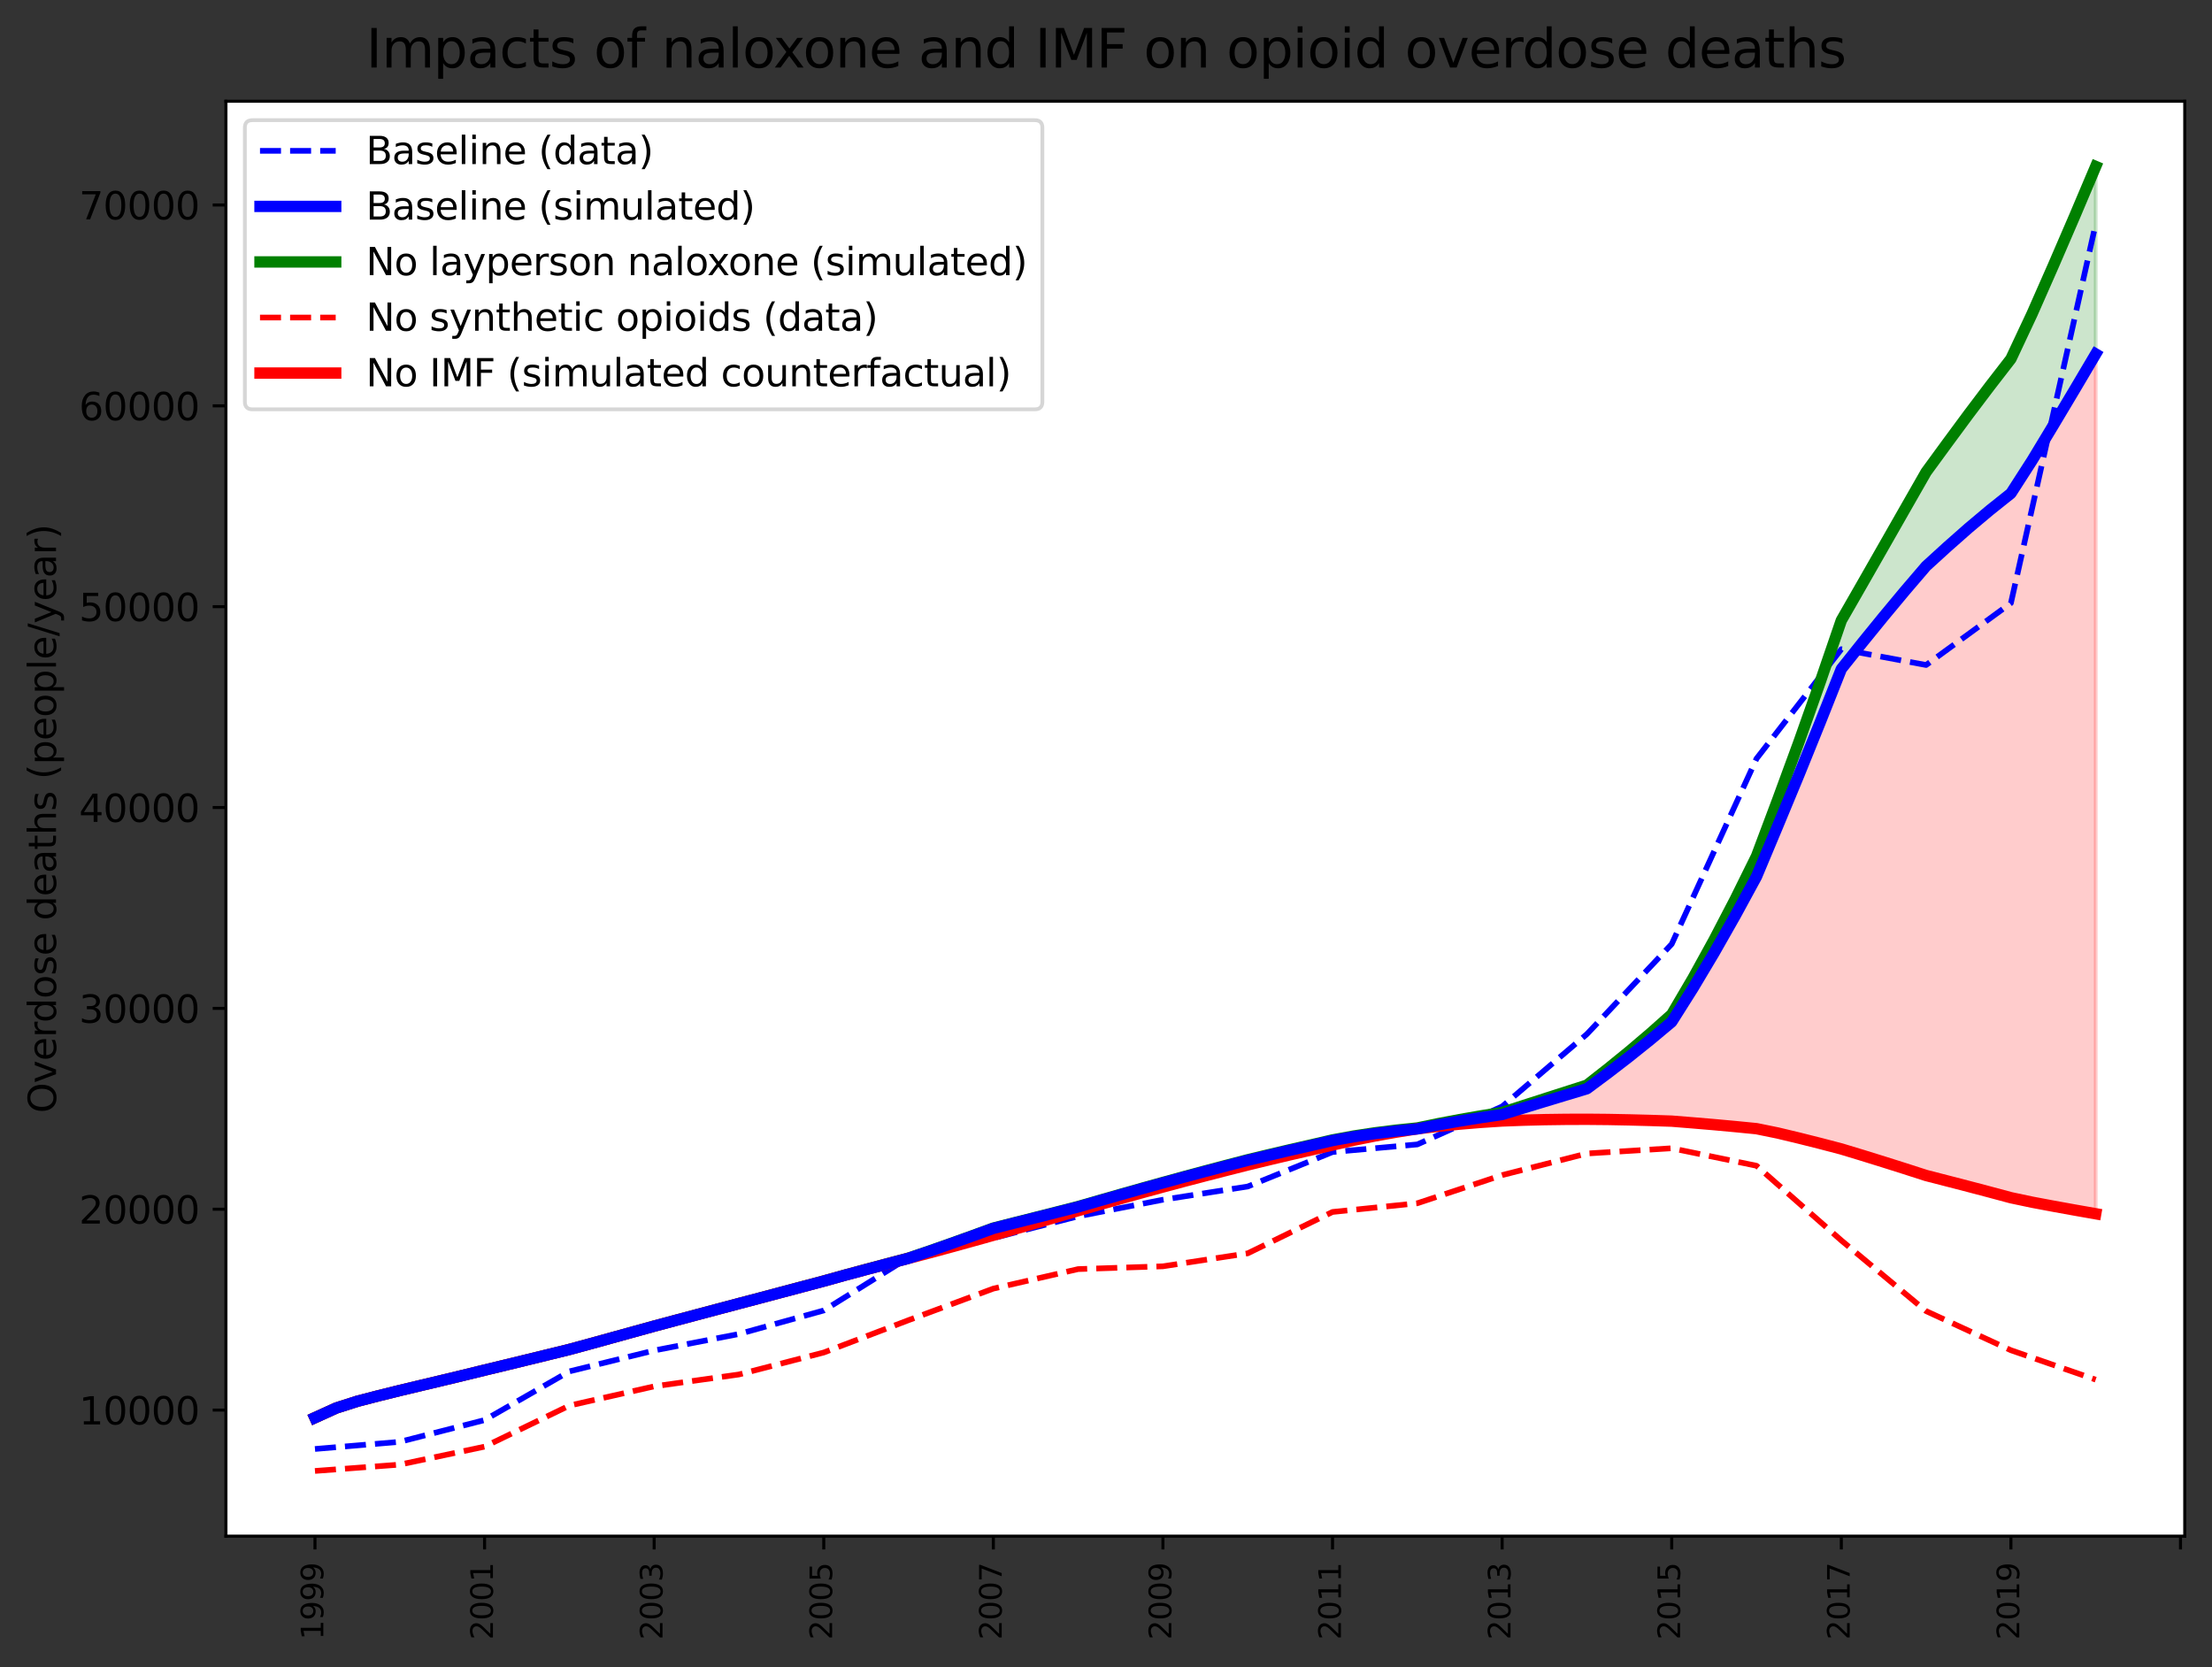 <?xml version="1.0" encoding="utf-8" standalone="no"?>
<!DOCTYPE svg PUBLIC "-//W3C//DTD SVG 1.1//EN"
  "http://www.w3.org/Graphics/SVG/1.1/DTD/svg11.dtd">
<svg height="440.4pt" version="1.1" viewBox="0 0 584.4 440.4" width="584.4pt" xmlns="http://www.w3.org/2000/svg" xmlns:xlink="http://www.w3.org/1999/xlink">
 <rect x="0" y="0" width="584.4" height="440.4" fill="#333333" stroke="none"/>
 <defs>
  <style type="text/css">*{stroke-linecap:butt;stroke-linejoin:round;}</style>
 </defs>
 <g id="figure_1">
  <g id="patch_1">
   <path d="M 0 440.4 
L 584.4 440.4 
L 584.4 0 
L 0 0 
z
" style="fill:none;"/>
  </g>
  <g id="axes_1">
   <g id="patch_2">
    <path d="M 59.691 405.84 
L 577.2 405.84 
L 577.2 26.75 
L 59.691 26.75 
z
" style="fill:#ffffff;"/>
   </g>
   <g id="PolyCollection_1">
    <defs>
     <path d="M 83.214 -65.865 
L 83.214 -65.863 
L 88.815 -68.408 
L 94.415 -70.2 
L 100.016 -71.655 
L 105.617 -73.041 
L 111.217 -74.377 
L 116.818 -75.708 
L 122.419 -77.056 
L 128.02 -78.425 
L 133.62 -79.777 
L 139.221 -81.137 
L 144.822 -82.505 
L 150.423 -83.881 
L 156.023 -85.402 
L 161.624 -86.95 
L 167.225 -88.497 
L 172.826 -90.044 
L 178.426 -91.544 
L 184.027 -93.033 
L 189.628 -94.521 
L 195.229 -96.01 
L 200.829 -97.48 
L 206.43 -98.969 
L 212.031 -100.458 
L 217.632 -101.945 
L 223.232 -103.504 
L 228.833 -105.007 
L 234.434 -106.496 
L 240.035 -107.971 
L 245.635 -109.864 
L 251.236 -111.832 
L 256.837 -113.839 
L 262.438 -115.881 
L 268.038 -117.299 
L 273.639 -118.705 
L 279.24 -120.122 
L 284.841 -121.548 
L 290.441 -123.159 
L 296.042 -124.762 
L 301.643 -126.342 
L 307.244 -127.897 
L 312.844 -129.432 
L 318.445 -130.93 
L 324.046 -132.405 
L 329.647 -133.86 
L 335.247 -135.203 
L 340.848 -136.516 
L 346.449 -137.787 
L 352.05 -139.082 
L 357.65 -140.093 
L 363.251 -140.919 
L 368.852 -141.6 
L 374.453 -142.158 
L 380.053 -143.246 
L 385.654 -144.233 
L 391.255 -145.134 
L 396.856 -145.955 
L 402.456 -147.678 
L 408.057 -149.384 
L 413.658 -151.079 
L 419.258 -152.766 
L 424.859 -156.938 
L 430.46 -161.255 
L 436.061 -165.748 
L 441.661 -170.433 
L 447.262 -179.297 
L 452.863 -188.68 
L 458.464 -198.531 
L 464.064 -208.827 
L 469.665 -222.191 
L 475.266 -235.693 
L 480.867 -249.537 
L 486.467 -263.657 
L 492.068 -270.679 
L 497.669 -277.564 
L 503.27 -284.289 
L 508.87 -290.833 
L 514.471 -295.936 
L 520.072 -300.878 
L 525.673 -305.584 
L 531.273 -310.053 
L 536.874 -318.762 
L 542.475 -328.029 
L 548.076 -337.407 
L 553.676 -346.873 
L 553.676 -396.418 
L 553.676 -396.418 
L 548.076 -383.199 
L 542.475 -370.223 
L 536.874 -357.513 
L 531.273 -345.583 
L 525.673 -338.348 
L 520.072 -330.936 
L 514.471 -323.353 
L 508.87 -315.689 
L 503.27 -305.885 
L 497.669 -296.064 
L 492.068 -286.256 
L 486.467 -276.49 
L 480.867 -260.181 
L 475.266 -244.367 
L 469.665 -229.113 
L 464.064 -214.199 
L 458.464 -202.87 
L 452.863 -192.112 
L 447.262 -181.94 
L 441.661 -172.402 
L 436.061 -167.419 
L 430.46 -162.657 
L 424.859 -158.099 
L 419.258 -153.712 
L 413.658 -151.915 
L 408.057 -150.116 
L 402.456 -148.312 
L 396.856 -146.497 
L 391.255 -145.597 
L 385.654 -144.62 
L 380.053 -143.56 
L 374.453 -142.401 
L 368.852 -141.824 
L 363.251 -141.123 
L 357.65 -140.276 
L 352.05 -139.244 
L 346.449 -137.944 
L 340.848 -136.668 
L 335.247 -135.352 
L 329.647 -134.005 
L 324.046 -132.543 
L 318.445 -131.059 
L 312.844 -129.554 
L 307.244 -128.011 
L 301.643 -126.452 
L 296.042 -124.868 
L 290.441 -123.26 
L 284.841 -121.645 
L 279.24 -120.212 
L 273.639 -118.789 
L 268.038 -117.377 
L 262.438 -115.952 
L 256.837 -113.907 
L 251.236 -111.898 
L 245.635 -109.927 
L 240.035 -108.031 
L 234.434 -106.55 
L 228.833 -105.054 
L 223.232 -103.545 
L 217.632 -101.98 
L 212.031 -100.491 
L 206.43 -99.001 
L 200.829 -97.511 
L 195.229 -96.039 
L 189.628 -94.548 
L 184.027 -93.057 
L 178.426 -91.566 
L 172.826 -90.064 
L 167.225 -88.515 
L 161.624 -86.965 
L 156.023 -85.416 
L 150.423 -83.892 
L 144.822 -82.516 
L 139.221 -81.147 
L 133.62 -79.787 
L 128.02 -78.434 
L 122.419 -77.065 
L 116.818 -75.716 
L 111.217 -74.384 
L 105.617 -73.048 
L 100.016 -71.66 
L 94.415 -70.204 
L 88.815 -68.411 
L 83.214 -65.865 
z
" id="mb1ade403e4" style="stroke:#008000;stroke-opacity:0.2;"/>
    </defs>
    <g clip-path="url(#pc3c37aafe7)">
     <use style="fill:#008000;fill-opacity:0.2;stroke:#008000;stroke-opacity:0.2;" x="0" xlink:href="#mb1ade403e4" y="440.4"/>
    </g>
   </g>
   <g id="PolyCollection_2">
    <defs>
     <path d="M 83.214 -65.863 
L 83.214 -65.863 
L 88.815 -68.408 
L 94.415 -70.2 
L 100.016 -71.655 
L 105.617 -73.041 
L 111.217 -74.377 
L 116.818 -75.708 
L 122.419 -77.056 
L 128.02 -78.425 
L 133.62 -79.777 
L 139.221 -81.137 
L 144.822 -82.505 
L 150.423 -83.881 
L 156.023 -85.402 
L 161.624 -86.95 
L 167.225 -88.497 
L 172.826 -90.044 
L 178.426 -91.544 
L 184.027 -93.033 
L 189.628 -94.521 
L 195.229 -96.01 
L 200.829 -97.48 
L 206.43 -98.969 
L 212.031 -100.458 
L 217.632 -101.945 
L 223.232 -103.504 
L 228.833 -105.007 
L 234.434 -106.496 
L 240.035 -107.971 
L 245.635 -109.864 
L 251.236 -111.832 
L 256.837 -113.839 
L 262.438 -115.881 
L 268.038 -117.299 
L 273.639 -118.705 
L 279.24 -120.122 
L 284.841 -121.548 
L 290.441 -123.159 
L 296.042 -124.762 
L 301.643 -126.342 
L 307.244 -127.897 
L 312.844 -129.432 
L 318.445 -130.93 
L 324.046 -132.405 
L 329.647 -133.86 
L 335.247 -135.203 
L 340.848 -136.516 
L 346.449 -137.787 
L 352.05 -139.082 
L 357.65 -140.093 
L 363.251 -140.919 
L 368.852 -141.6 
L 374.453 -142.158 
L 380.053 -143.246 
L 385.654 -144.233 
L 391.255 -145.134 
L 396.856 -145.955 
L 402.456 -147.678 
L 408.057 -149.384 
L 413.658 -151.079 
L 419.258 -152.766 
L 424.859 -156.938 
L 430.46 -161.255 
L 436.061 -165.748 
L 441.661 -170.433 
L 447.262 -179.297 
L 452.863 -188.68 
L 458.464 -198.531 
L 464.064 -208.827 
L 469.665 -222.191 
L 475.266 -235.693 
L 480.867 -249.537 
L 486.467 -263.657 
L 492.068 -270.679 
L 497.669 -277.564 
L 503.27 -284.289 
L 508.87 -290.833 
L 514.471 -295.936 
L 520.072 -300.878 
L 525.673 -305.584 
L 531.273 -310.053 
L 536.874 -318.762 
L 542.475 -328.029 
L 548.076 -337.407 
L 553.676 -346.873 
L 553.676 -119.738 
L 553.676 -119.738 
L 548.076 -120.724 
L 542.475 -121.738 
L 536.874 -122.791 
L 531.273 -123.975 
L 525.673 -125.478 
L 520.072 -126.955 
L 514.471 -128.403 
L 508.87 -129.846 
L 503.27 -131.649 
L 497.669 -133.42 
L 492.068 -135.159 
L 486.467 -136.858 
L 480.867 -138.323 
L 475.266 -139.731 
L 469.665 -141.071 
L 464.064 -142.214 
L 458.464 -142.766 
L 452.863 -143.28 
L 447.262 -143.752 
L 441.661 -144.204 
L 436.061 -144.388 
L 430.46 -144.535 
L 424.859 -144.644 
L 419.258 -144.697 
L 413.658 -144.678 
L 408.057 -144.6 
L 402.456 -144.46 
L 396.856 -144.25 
L 391.255 -143.882 
L 385.654 -143.42 
L 380.053 -142.859 
L 374.453 -142.182 
L 368.852 -141.291 
L 363.251 -140.291 
L 357.65 -139.169 
L 352.05 -137.896 
L 346.449 -136.602 
L 340.848 -135.318 
L 335.247 -133.991 
L 329.647 -132.631 
L 324.046 -131.212 
L 318.445 -129.771 
L 312.844 -128.307 
L 307.244 -126.807 
L 301.643 -125.278 
L 296.042 -123.723 
L 290.441 -122.143 
L 284.841 -120.555 
L 279.24 -118.914 
L 273.639 -117.289 
L 268.038 -115.677 
L 262.438 -114.055 
L 256.837 -112.488 
L 251.236 -110.944 
L 245.635 -109.426 
L 240.035 -107.971 
L 234.434 -106.496 
L 228.833 -105.007 
L 223.232 -103.504 
L 217.632 -101.945 
L 212.031 -100.458 
L 206.43 -98.969 
L 200.829 -97.48 
L 195.229 -96.01 
L 189.628 -94.521 
L 184.027 -93.033 
L 178.426 -91.544 
L 172.826 -90.044 
L 167.225 -88.497 
L 161.624 -86.95 
L 156.023 -85.402 
L 150.423 -83.881 
L 144.822 -82.505 
L 139.221 -81.137 
L 133.62 -79.777 
L 128.02 -78.425 
L 122.419 -77.056 
L 116.818 -75.708 
L 111.217 -74.377 
L 105.617 -73.041 
L 100.016 -71.655 
L 94.415 -70.2 
L 88.815 -68.408 
L 83.214 -65.863 
z
" id="mb452c91fc8" style="stroke:#ff0000;stroke-opacity:0.2;"/>
    </defs>
    <g clip-path="url(#pc3c37aafe7)">
     <use style="fill:#ff0000;fill-opacity:0.2;stroke:#ff0000;stroke-opacity:0.2;" x="0" xlink:href="#mb452c91fc8" y="440.4"/>
    </g>
   </g>
   <g id="matplotlib.axis_1">
    <g id="xtick_1">
     <g id="line2d_1">
      <defs>
       <path d="M 0 0 
L 0 3.5 
" id="m02d9e0fda9" style="stroke:#000000;stroke-width:0.8;"/>
      </defs>
      <g>
       <use style="stroke:#000000;stroke-width:0.8;" x="83.214" xlink:href="#m02d9e0fda9" y="405.84"/>
      </g>
     </g>
     <g id="text_1">
      <!-- 1999 -->
      <g transform="translate(85.421 433.2)rotate(-90)scale(0.08 -0.08)">
       <defs>
        <path d="M 794 531 
L 1825 531 
L 1825 4091 
L 703 3866 
L 703 4441 
L 1819 4666 
L 2450 4666 
L 2450 531 
L 3481 531 
L 3481 0 
L 794 0 
L 794 531 
z
" id="DejaVuSans-31" transform="scale(0.016)"/>
        <path d="M 703 97 
L 703 672 
Q 941 559 1184 500 
Q 1428 441 1663 441 
Q 2288 441 2617 861 
Q 2947 1281 2994 2138 
Q 2813 1869 2534 1725 
Q 2256 1581 1919 1581 
Q 1219 1581 811 2004 
Q 403 2428 403 3163 
Q 403 3881 828 4315 
Q 1253 4750 1959 4750 
Q 2769 4750 3195 4129 
Q 3622 3509 3622 2328 
Q 3622 1225 3098 567 
Q 2575 -91 1691 -91 
Q 1453 -91 1209 -44 
Q 966 3 703 97 
z
M 1959 2075 
Q 2384 2075 2632 2365 
Q 2881 2656 2881 3163 
Q 2881 3666 2632 3958 
Q 2384 4250 1959 4250 
Q 1534 4250 1286 3958 
Q 1038 3666 1038 3163 
Q 1038 2656 1286 2365 
Q 1534 2075 1959 2075 
z
" id="DejaVuSans-39" transform="scale(0.016)"/>
       </defs>
       <use xlink:href="#DejaVuSans-31"/>
       <use x="63.623" xlink:href="#DejaVuSans-39"/>
       <use x="127.246" xlink:href="#DejaVuSans-39"/>
       <use x="190.869" xlink:href="#DejaVuSans-39"/>
      </g>
     </g>
    </g>
    <g id="xtick_2">
     <g id="line2d_2">
      <g>
       <use style="stroke:#000000;stroke-width:0.8;" x="128.02" xlink:href="#m02d9e0fda9" y="405.84"/>
      </g>
     </g>
     <g id="text_2">
      <!-- 2001 -->
      <g transform="translate(130.227 433.2)rotate(-90)scale(0.08 -0.08)">
       <defs>
        <path d="M 1228 531 
L 3431 531 
L 3431 0 
L 469 0 
L 469 531 
Q 828 903 1448 1529 
Q 2069 2156 2228 2338 
Q 2531 2678 2651 2914 
Q 2772 3150 2772 3378 
Q 2772 3750 2511 3984 
Q 2250 4219 1831 4219 
Q 1534 4219 1204 4116 
Q 875 4013 500 3803 
L 500 4441 
Q 881 4594 1212 4672 
Q 1544 4750 1819 4750 
Q 2544 4750 2975 4387 
Q 3406 4025 3406 3419 
Q 3406 3131 3298 2873 
Q 3191 2616 2906 2266 
Q 2828 2175 2409 1742 
Q 1991 1309 1228 531 
z
" id="DejaVuSans-32" transform="scale(0.016)"/>
        <path d="M 2034 4250 
Q 1547 4250 1301 3770 
Q 1056 3291 1056 2328 
Q 1056 1369 1301 889 
Q 1547 409 2034 409 
Q 2525 409 2770 889 
Q 3016 1369 3016 2328 
Q 3016 3291 2770 3770 
Q 2525 4250 2034 4250 
z
M 2034 4750 
Q 2819 4750 3233 4129 
Q 3647 3509 3647 2328 
Q 3647 1150 3233 529 
Q 2819 -91 2034 -91 
Q 1250 -91 836 529 
Q 422 1150 422 2328 
Q 422 3509 836 4129 
Q 1250 4750 2034 4750 
z
" id="DejaVuSans-30" transform="scale(0.016)"/>
       </defs>
       <use xlink:href="#DejaVuSans-32"/>
       <use x="63.623" xlink:href="#DejaVuSans-30"/>
       <use x="127.246" xlink:href="#DejaVuSans-30"/>
       <use x="190.869" xlink:href="#DejaVuSans-31"/>
      </g>
     </g>
    </g>
    <g id="xtick_3">
     <g id="line2d_3">
      <g>
       <use style="stroke:#000000;stroke-width:0.8;" x="172.826" xlink:href="#m02d9e0fda9" y="405.84"/>
      </g>
     </g>
     <g id="text_3">
      <!-- 2003 -->
      <g transform="translate(175.033 433.2)rotate(-90)scale(0.08 -0.08)">
       <defs>
        <path d="M 2597 2516 
Q 3050 2419 3304 2112 
Q 3559 1806 3559 1356 
Q 3559 666 3084 287 
Q 2609 -91 1734 -91 
Q 1441 -91 1130 -33 
Q 819 25 488 141 
L 488 750 
Q 750 597 1062 519 
Q 1375 441 1716 441 
Q 2309 441 2620 675 
Q 2931 909 2931 1356 
Q 2931 1769 2642 2001 
Q 2353 2234 1838 2234 
L 1294 2234 
L 1294 2753 
L 1863 2753 
Q 2328 2753 2575 2939 
Q 2822 3125 2822 3475 
Q 2822 3834 2567 4026 
Q 2313 4219 1838 4219 
Q 1578 4219 1281 4162 
Q 984 4106 628 3988 
L 628 4550 
Q 988 4650 1302 4700 
Q 1616 4750 1894 4750 
Q 2613 4750 3031 4423 
Q 3450 4097 3450 3541 
Q 3450 3153 3228 2886 
Q 3006 2619 2597 2516 
z
" id="DejaVuSans-33" transform="scale(0.016)"/>
       </defs>
       <use xlink:href="#DejaVuSans-32"/>
       <use x="63.623" xlink:href="#DejaVuSans-30"/>
       <use x="127.246" xlink:href="#DejaVuSans-30"/>
       <use x="190.869" xlink:href="#DejaVuSans-33"/>
      </g>
     </g>
    </g>
    <g id="xtick_4">
     <g id="line2d_4">
      <g>
       <use style="stroke:#000000;stroke-width:0.8;" x="217.632" xlink:href="#m02d9e0fda9" y="405.84"/>
      </g>
     </g>
     <g id="text_4">
      <!-- 2005 -->
      <g transform="translate(219.839 433.2)rotate(-90)scale(0.08 -0.08)">
       <defs>
        <path d="M 691 4666 
L 3169 4666 
L 3169 4134 
L 1269 4134 
L 1269 2991 
Q 1406 3038 1543 3061 
Q 1681 3084 1819 3084 
Q 2600 3084 3056 2656 
Q 3513 2228 3513 1497 
Q 3513 744 3044 326 
Q 2575 -91 1722 -91 
Q 1428 -91 1123 -41 
Q 819 9 494 109 
L 494 744 
Q 775 591 1075 516 
Q 1375 441 1709 441 
Q 2250 441 2565 725 
Q 2881 1009 2881 1497 
Q 2881 1984 2565 2268 
Q 2250 2553 1709 2553 
Q 1456 2553 1204 2497 
Q 953 2441 691 2322 
L 691 4666 
z
" id="DejaVuSans-35" transform="scale(0.016)"/>
       </defs>
       <use xlink:href="#DejaVuSans-32"/>
       <use x="63.623" xlink:href="#DejaVuSans-30"/>
       <use x="127.246" xlink:href="#DejaVuSans-30"/>
       <use x="190.869" xlink:href="#DejaVuSans-35"/>
      </g>
     </g>
    </g>
    <g id="xtick_5">
     <g id="line2d_5">
      <g>
       <use style="stroke:#000000;stroke-width:0.8;" x="262.438" xlink:href="#m02d9e0fda9" y="405.84"/>
      </g>
     </g>
     <g id="text_5">
      <!-- 2007 -->
      <g transform="translate(264.645 433.2)rotate(-90)scale(0.08 -0.08)">
       <defs>
        <path d="M 525 4666 
L 3525 4666 
L 3525 4397 
L 1831 0 
L 1172 0 
L 2766 4134 
L 525 4134 
L 525 4666 
z
" id="DejaVuSans-37" transform="scale(0.016)"/>
       </defs>
       <use xlink:href="#DejaVuSans-32"/>
       <use x="63.623" xlink:href="#DejaVuSans-30"/>
       <use x="127.246" xlink:href="#DejaVuSans-30"/>
       <use x="190.869" xlink:href="#DejaVuSans-37"/>
      </g>
     </g>
    </g>
    <g id="xtick_6">
     <g id="line2d_6">
      <g>
       <use style="stroke:#000000;stroke-width:0.8;" x="307.244" xlink:href="#m02d9e0fda9" y="405.84"/>
      </g>
     </g>
     <g id="text_6">
      <!-- 2009 -->
      <g transform="translate(309.451 433.2)rotate(-90)scale(0.08 -0.08)">
       <use xlink:href="#DejaVuSans-32"/>
       <use x="63.623" xlink:href="#DejaVuSans-30"/>
       <use x="127.246" xlink:href="#DejaVuSans-30"/>
       <use x="190.869" xlink:href="#DejaVuSans-39"/>
      </g>
     </g>
    </g>
    <g id="xtick_7">
     <g id="line2d_7">
      <g>
       <use style="stroke:#000000;stroke-width:0.8;" x="352.05" xlink:href="#m02d9e0fda9" y="405.84"/>
      </g>
     </g>
     <g id="text_7">
      <!-- 2011 -->
      <g transform="translate(354.257 433.2)rotate(-90)scale(0.08 -0.08)">
       <use xlink:href="#DejaVuSans-32"/>
       <use x="63.623" xlink:href="#DejaVuSans-30"/>
       <use x="127.246" xlink:href="#DejaVuSans-31"/>
       <use x="190.869" xlink:href="#DejaVuSans-31"/>
      </g>
     </g>
    </g>
    <g id="xtick_8">
     <g id="line2d_8">
      <g>
       <use style="stroke:#000000;stroke-width:0.8;" x="396.856" xlink:href="#m02d9e0fda9" y="405.84"/>
      </g>
     </g>
     <g id="text_8">
      <!-- 2013 -->
      <g transform="translate(399.063 433.2)rotate(-90)scale(0.08 -0.08)">
       <use xlink:href="#DejaVuSans-32"/>
       <use x="63.623" xlink:href="#DejaVuSans-30"/>
       <use x="127.246" xlink:href="#DejaVuSans-31"/>
       <use x="190.869" xlink:href="#DejaVuSans-33"/>
      </g>
     </g>
    </g>
    <g id="xtick_9">
     <g id="line2d_9">
      <g>
       <use style="stroke:#000000;stroke-width:0.8;" x="441.661" xlink:href="#m02d9e0fda9" y="405.84"/>
      </g>
     </g>
     <g id="text_9">
      <!-- 2015 -->
      <g transform="translate(443.869 433.2)rotate(-90)scale(0.08 -0.08)">
       <use xlink:href="#DejaVuSans-32"/>
       <use x="63.623" xlink:href="#DejaVuSans-30"/>
       <use x="127.246" xlink:href="#DejaVuSans-31"/>
       <use x="190.869" xlink:href="#DejaVuSans-35"/>
      </g>
     </g>
    </g>
    <g id="xtick_10">
     <g id="line2d_10">
      <g>
       <use style="stroke:#000000;stroke-width:0.8;" x="486.467" xlink:href="#m02d9e0fda9" y="405.84"/>
      </g>
     </g>
     <g id="text_10">
      <!-- 2017 -->
      <g transform="translate(488.675 433.2)rotate(-90)scale(0.08 -0.08)">
       <use xlink:href="#DejaVuSans-32"/>
       <use x="63.623" xlink:href="#DejaVuSans-30"/>
       <use x="127.246" xlink:href="#DejaVuSans-31"/>
       <use x="190.869" xlink:href="#DejaVuSans-37"/>
      </g>
     </g>
    </g>
    <g id="xtick_11">
     <g id="line2d_11">
      <g>
       <use style="stroke:#000000;stroke-width:0.8;" x="531.273" xlink:href="#m02d9e0fda9" y="405.84"/>
      </g>
     </g>
     <g id="text_11">
      <!-- 2019 -->
      <g transform="translate(533.481 433.2)rotate(-90)scale(0.08 -0.08)">
       <use xlink:href="#DejaVuSans-32"/>
       <use x="63.623" xlink:href="#DejaVuSans-30"/>
       <use x="127.246" xlink:href="#DejaVuSans-31"/>
       <use x="190.869" xlink:href="#DejaVuSans-39"/>
      </g>
     </g>
    </g>
    <g id="xtick_12">
     <g id="line2d_12">
      <g>
       <use style="stroke:#000000;stroke-width:0.8;" x="576.079" xlink:href="#m02d9e0fda9" y="405.84"/>
      </g>
     </g>
    </g>
   </g>
   <g id="matplotlib.axis_2">
    <g id="ytick_1">
     <g id="line2d_13">
      <defs>
       <path d="M 0 0 
L -3.5 0 
" id="m944bb41152" style="stroke:#000000;stroke-width:0.8;"/>
      </defs>
      <g>
       <use style="stroke:#000000;stroke-width:0.8;" x="59.691" xlink:href="#m944bb41152" y="372.525"/>
      </g>
     </g>
     <g id="text_12">
      <!-- 10000 -->
      <g transform="translate(20.878 376.324)scale(0.1 -0.1)">
       <use xlink:href="#DejaVuSans-31"/>
       <use x="63.623" xlink:href="#DejaVuSans-30"/>
       <use x="127.246" xlink:href="#DejaVuSans-30"/>
       <use x="190.869" xlink:href="#DejaVuSans-30"/>
       <use x="254.492" xlink:href="#DejaVuSans-30"/>
      </g>
     </g>
    </g>
    <g id="ytick_2">
     <g id="line2d_14">
      <g>
       <use style="stroke:#000000;stroke-width:0.8;" x="59.691" xlink:href="#m944bb41152" y="319.463"/>
      </g>
     </g>
     <g id="text_13">
      <!-- 20000 -->
      <g transform="translate(20.878 323.262)scale(0.1 -0.1)">
       <use xlink:href="#DejaVuSans-32"/>
       <use x="63.623" xlink:href="#DejaVuSans-30"/>
       <use x="127.246" xlink:href="#DejaVuSans-30"/>
       <use x="190.869" xlink:href="#DejaVuSans-30"/>
       <use x="254.492" xlink:href="#DejaVuSans-30"/>
      </g>
     </g>
    </g>
    <g id="ytick_3">
     <g id="line2d_15">
      <g>
       <use style="stroke:#000000;stroke-width:0.8;" x="59.691" xlink:href="#m944bb41152" y="266.401"/>
      </g>
     </g>
     <g id="text_14">
      <!-- 30000 -->
      <g transform="translate(20.878 270.2)scale(0.1 -0.1)">
       <use xlink:href="#DejaVuSans-33"/>
       <use x="63.623" xlink:href="#DejaVuSans-30"/>
       <use x="127.246" xlink:href="#DejaVuSans-30"/>
       <use x="190.869" xlink:href="#DejaVuSans-30"/>
       <use x="254.492" xlink:href="#DejaVuSans-30"/>
      </g>
     </g>
    </g>
    <g id="ytick_4">
     <g id="line2d_16">
      <g>
       <use style="stroke:#000000;stroke-width:0.8;" x="59.691" xlink:href="#m944bb41152" y="213.34"/>
      </g>
     </g>
     <g id="text_15">
      <!-- 40000 -->
      <g transform="translate(20.878 217.139)scale(0.1 -0.1)">
       <defs>
        <path d="M 2419 4116 
L 825 1625 
L 2419 1625 
L 2419 4116 
z
M 2253 4666 
L 3047 4666 
L 3047 1625 
L 3713 1625 
L 3713 1100 
L 3047 1100 
L 3047 0 
L 2419 0 
L 2419 1100 
L 313 1100 
L 313 1709 
L 2253 4666 
z
" id="DejaVuSans-34" transform="scale(0.016)"/>
       </defs>
       <use xlink:href="#DejaVuSans-34"/>
       <use x="63.623" xlink:href="#DejaVuSans-30"/>
       <use x="127.246" xlink:href="#DejaVuSans-30"/>
       <use x="190.869" xlink:href="#DejaVuSans-30"/>
       <use x="254.492" xlink:href="#DejaVuSans-30"/>
      </g>
     </g>
    </g>
    <g id="ytick_5">
     <g id="line2d_17">
      <g>
       <use style="stroke:#000000;stroke-width:0.8;" x="59.691" xlink:href="#m944bb41152" y="160.278"/>
      </g>
     </g>
     <g id="text_16">
      <!-- 50000 -->
      <g transform="translate(20.878 164.077)scale(0.1 -0.1)">
       <use xlink:href="#DejaVuSans-35"/>
       <use x="63.623" xlink:href="#DejaVuSans-30"/>
       <use x="127.246" xlink:href="#DejaVuSans-30"/>
       <use x="190.869" xlink:href="#DejaVuSans-30"/>
       <use x="254.492" xlink:href="#DejaVuSans-30"/>
      </g>
     </g>
    </g>
    <g id="ytick_6">
     <g id="line2d_18">
      <g>
       <use style="stroke:#000000;stroke-width:0.8;" x="59.691" xlink:href="#m944bb41152" y="107.216"/>
      </g>
     </g>
     <g id="text_17">
      <!-- 60000 -->
      <g transform="translate(20.878 111.015)scale(0.1 -0.1)">
       <defs>
        <path d="M 2113 2584 
Q 1688 2584 1439 2293 
Q 1191 2003 1191 1497 
Q 1191 994 1439 701 
Q 1688 409 2113 409 
Q 2538 409 2786 701 
Q 3034 994 3034 1497 
Q 3034 2003 2786 2293 
Q 2538 2584 2113 2584 
z
M 3366 4563 
L 3366 3988 
Q 3128 4100 2886 4159 
Q 2644 4219 2406 4219 
Q 1781 4219 1451 3797 
Q 1122 3375 1075 2522 
Q 1259 2794 1537 2939 
Q 1816 3084 2150 3084 
Q 2853 3084 3261 2657 
Q 3669 2231 3669 1497 
Q 3669 778 3244 343 
Q 2819 -91 2113 -91 
Q 1303 -91 875 529 
Q 447 1150 447 2328 
Q 447 3434 972 4092 
Q 1497 4750 2381 4750 
Q 2619 4750 2861 4703 
Q 3103 4656 3366 4563 
z
" id="DejaVuSans-36" transform="scale(0.016)"/>
       </defs>
       <use xlink:href="#DejaVuSans-36"/>
       <use x="63.623" xlink:href="#DejaVuSans-30"/>
       <use x="127.246" xlink:href="#DejaVuSans-30"/>
       <use x="190.869" xlink:href="#DejaVuSans-30"/>
       <use x="254.492" xlink:href="#DejaVuSans-30"/>
      </g>
     </g>
    </g>
    <g id="ytick_7">
     <g id="line2d_19">
      <g>
       <use style="stroke:#000000;stroke-width:0.8;" x="59.691" xlink:href="#m944bb41152" y="54.154"/>
      </g>
     </g>
     <g id="text_18">
      <!-- 70000 -->
      <g transform="translate(20.878 57.954)scale(0.1 -0.1)">
       <use xlink:href="#DejaVuSans-37"/>
       <use x="63.623" xlink:href="#DejaVuSans-30"/>
       <use x="127.246" xlink:href="#DejaVuSans-30"/>
       <use x="190.869" xlink:href="#DejaVuSans-30"/>
       <use x="254.492" xlink:href="#DejaVuSans-30"/>
      </g>
     </g>
    </g>
    <g id="text_19">
     <!-- Overdose deaths (people/year) -->
     <g transform="translate(14.798 294.067)rotate(-90)scale(0.1 -0.1)">
      <defs>
       <path d="M 2522 4238 
Q 1834 4238 1429 3725 
Q 1025 3213 1025 2328 
Q 1025 1447 1429 934 
Q 1834 422 2522 422 
Q 3209 422 3611 934 
Q 4013 1447 4013 2328 
Q 4013 3213 3611 3725 
Q 3209 4238 2522 4238 
z
M 2522 4750 
Q 3503 4750 4090 4092 
Q 4678 3434 4678 2328 
Q 4678 1225 4090 567 
Q 3503 -91 2522 -91 
Q 1538 -91 948 565 
Q 359 1222 359 2328 
Q 359 3434 948 4092 
Q 1538 4750 2522 4750 
z
" id="DejaVuSans-4f" transform="scale(0.016)"/>
       <path d="M 191 3500 
L 800 3500 
L 1894 563 
L 2988 3500 
L 3597 3500 
L 2284 0 
L 1503 0 
L 191 3500 
z
" id="DejaVuSans-76" transform="scale(0.016)"/>
       <path d="M 3597 1894 
L 3597 1613 
L 953 1613 
Q 991 1019 1311 708 
Q 1631 397 2203 397 
Q 2534 397 2845 478 
Q 3156 559 3463 722 
L 3463 178 
Q 3153 47 2828 -22 
Q 2503 -91 2169 -91 
Q 1331 -91 842 396 
Q 353 884 353 1716 
Q 353 2575 817 3079 
Q 1281 3584 2069 3584 
Q 2775 3584 3186 3129 
Q 3597 2675 3597 1894 
z
M 3022 2063 
Q 3016 2534 2758 2815 
Q 2500 3097 2075 3097 
Q 1594 3097 1305 2825 
Q 1016 2553 972 2059 
L 3022 2063 
z
" id="DejaVuSans-65" transform="scale(0.016)"/>
       <path d="M 2631 2963 
Q 2534 3019 2420 3045 
Q 2306 3072 2169 3072 
Q 1681 3072 1420 2755 
Q 1159 2438 1159 1844 
L 1159 0 
L 581 0 
L 581 3500 
L 1159 3500 
L 1159 2956 
Q 1341 3275 1631 3429 
Q 1922 3584 2338 3584 
Q 2397 3584 2469 3576 
Q 2541 3569 2628 3553 
L 2631 2963 
z
" id="DejaVuSans-72" transform="scale(0.016)"/>
       <path d="M 2906 2969 
L 2906 4863 
L 3481 4863 
L 3481 0 
L 2906 0 
L 2906 525 
Q 2725 213 2448 61 
Q 2172 -91 1784 -91 
Q 1150 -91 751 415 
Q 353 922 353 1747 
Q 353 2572 751 3078 
Q 1150 3584 1784 3584 
Q 2172 3584 2448 3432 
Q 2725 3281 2906 2969 
z
M 947 1747 
Q 947 1113 1208 752 
Q 1469 391 1925 391 
Q 2381 391 2643 752 
Q 2906 1113 2906 1747 
Q 2906 2381 2643 2742 
Q 2381 3103 1925 3103 
Q 1469 3103 1208 2742 
Q 947 2381 947 1747 
z
" id="DejaVuSans-64" transform="scale(0.016)"/>
       <path d="M 1959 3097 
Q 1497 3097 1228 2736 
Q 959 2375 959 1747 
Q 959 1119 1226 758 
Q 1494 397 1959 397 
Q 2419 397 2687 759 
Q 2956 1122 2956 1747 
Q 2956 2369 2687 2733 
Q 2419 3097 1959 3097 
z
M 1959 3584 
Q 2709 3584 3137 3096 
Q 3566 2609 3566 1747 
Q 3566 888 3137 398 
Q 2709 -91 1959 -91 
Q 1206 -91 779 398 
Q 353 888 353 1747 
Q 353 2609 779 3096 
Q 1206 3584 1959 3584 
z
" id="DejaVuSans-6f" transform="scale(0.016)"/>
       <path d="M 2834 3397 
L 2834 2853 
Q 2591 2978 2328 3040 
Q 2066 3103 1784 3103 
Q 1356 3103 1142 2972 
Q 928 2841 928 2578 
Q 928 2378 1081 2264 
Q 1234 2150 1697 2047 
L 1894 2003 
Q 2506 1872 2764 1633 
Q 3022 1394 3022 966 
Q 3022 478 2636 193 
Q 2250 -91 1575 -91 
Q 1294 -91 989 -36 
Q 684 19 347 128 
L 347 722 
Q 666 556 975 473 
Q 1284 391 1588 391 
Q 1994 391 2212 530 
Q 2431 669 2431 922 
Q 2431 1156 2273 1281 
Q 2116 1406 1581 1522 
L 1381 1569 
Q 847 1681 609 1914 
Q 372 2147 372 2553 
Q 372 3047 722 3315 
Q 1072 3584 1716 3584 
Q 2034 3584 2315 3537 
Q 2597 3491 2834 3397 
z
" id="DejaVuSans-73" transform="scale(0.016)"/>
       <path id="DejaVuSans-20" transform="scale(0.016)"/>
       <path d="M 2194 1759 
Q 1497 1759 1228 1600 
Q 959 1441 959 1056 
Q 959 750 1161 570 
Q 1363 391 1709 391 
Q 2188 391 2477 730 
Q 2766 1069 2766 1631 
L 2766 1759 
L 2194 1759 
z
M 3341 1997 
L 3341 0 
L 2766 0 
L 2766 531 
Q 2569 213 2275 61 
Q 1981 -91 1556 -91 
Q 1019 -91 701 211 
Q 384 513 384 1019 
Q 384 1609 779 1909 
Q 1175 2209 1959 2209 
L 2766 2209 
L 2766 2266 
Q 2766 2663 2505 2880 
Q 2244 3097 1772 3097 
Q 1472 3097 1187 3025 
Q 903 2953 641 2809 
L 641 3341 
Q 956 3463 1253 3523 
Q 1550 3584 1831 3584 
Q 2591 3584 2966 3190 
Q 3341 2797 3341 1997 
z
" id="DejaVuSans-61" transform="scale(0.016)"/>
       <path d="M 1172 4494 
L 1172 3500 
L 2356 3500 
L 2356 3053 
L 1172 3053 
L 1172 1153 
Q 1172 725 1289 603 
Q 1406 481 1766 481 
L 2356 481 
L 2356 0 
L 1766 0 
Q 1100 0 847 248 
Q 594 497 594 1153 
L 594 3053 
L 172 3053 
L 172 3500 
L 594 3500 
L 594 4494 
L 1172 4494 
z
" id="DejaVuSans-74" transform="scale(0.016)"/>
       <path d="M 3513 2113 
L 3513 0 
L 2938 0 
L 2938 2094 
Q 2938 2591 2744 2837 
Q 2550 3084 2163 3084 
Q 1697 3084 1428 2787 
Q 1159 2491 1159 1978 
L 1159 0 
L 581 0 
L 581 4863 
L 1159 4863 
L 1159 2956 
Q 1366 3272 1645 3428 
Q 1925 3584 2291 3584 
Q 2894 3584 3203 3211 
Q 3513 2838 3513 2113 
z
" id="DejaVuSans-68" transform="scale(0.016)"/>
       <path d="M 1984 4856 
Q 1566 4138 1362 3434 
Q 1159 2731 1159 2009 
Q 1159 1288 1364 580 
Q 1569 -128 1984 -844 
L 1484 -844 
Q 1016 -109 783 600 
Q 550 1309 550 2009 
Q 550 2706 781 3412 
Q 1013 4119 1484 4856 
L 1984 4856 
z
" id="DejaVuSans-28" transform="scale(0.016)"/>
       <path d="M 1159 525 
L 1159 -1331 
L 581 -1331 
L 581 3500 
L 1159 3500 
L 1159 2969 
Q 1341 3281 1617 3432 
Q 1894 3584 2278 3584 
Q 2916 3584 3314 3078 
Q 3713 2572 3713 1747 
Q 3713 922 3314 415 
Q 2916 -91 2278 -91 
Q 1894 -91 1617 61 
Q 1341 213 1159 525 
z
M 3116 1747 
Q 3116 2381 2855 2742 
Q 2594 3103 2138 3103 
Q 1681 3103 1420 2742 
Q 1159 2381 1159 1747 
Q 1159 1113 1420 752 
Q 1681 391 2138 391 
Q 2594 391 2855 752 
Q 3116 1113 3116 1747 
z
" id="DejaVuSans-70" transform="scale(0.016)"/>
       <path d="M 603 4863 
L 1178 4863 
L 1178 0 
L 603 0 
L 603 4863 
z
" id="DejaVuSans-6c" transform="scale(0.016)"/>
       <path d="M 1625 4666 
L 2156 4666 
L 531 -594 
L 0 -594 
L 1625 4666 
z
" id="DejaVuSans-2f" transform="scale(0.016)"/>
       <path d="M 2059 -325 
Q 1816 -950 1584 -1140 
Q 1353 -1331 966 -1331 
L 506 -1331 
L 506 -850 
L 844 -850 
Q 1081 -850 1212 -737 
Q 1344 -625 1503 -206 
L 1606 56 
L 191 3500 
L 800 3500 
L 1894 763 
L 2988 3500 
L 3597 3500 
L 2059 -325 
z
" id="DejaVuSans-79" transform="scale(0.016)"/>
       <path d="M 513 4856 
L 1013 4856 
Q 1481 4119 1714 3412 
Q 1947 2706 1947 2009 
Q 1947 1309 1714 600 
Q 1481 -109 1013 -844 
L 513 -844 
Q 928 -128 1133 580 
Q 1338 1288 1338 2009 
Q 1338 2731 1133 3434 
Q 928 4138 513 4856 
z
" id="DejaVuSans-29" transform="scale(0.016)"/>
      </defs>
      <use xlink:href="#DejaVuSans-4f"/>
      <use x="78.711" xlink:href="#DejaVuSans-76"/>
      <use x="137.891" xlink:href="#DejaVuSans-65"/>
      <use x="199.414" xlink:href="#DejaVuSans-72"/>
      <use x="238.777" xlink:href="#DejaVuSans-64"/>
      <use x="302.254" xlink:href="#DejaVuSans-6f"/>
      <use x="363.436" xlink:href="#DejaVuSans-73"/>
      <use x="415.535" xlink:href="#DejaVuSans-65"/>
      <use x="477.059" xlink:href="#DejaVuSans-20"/>
      <use x="508.846" xlink:href="#DejaVuSans-64"/>
      <use x="572.322" xlink:href="#DejaVuSans-65"/>
      <use x="633.846" xlink:href="#DejaVuSans-61"/>
      <use x="695.125" xlink:href="#DejaVuSans-74"/>
      <use x="734.334" xlink:href="#DejaVuSans-68"/>
      <use x="797.713" xlink:href="#DejaVuSans-73"/>
      <use x="849.812" xlink:href="#DejaVuSans-20"/>
      <use x="881.6" xlink:href="#DejaVuSans-28"/>
      <use x="920.613" xlink:href="#DejaVuSans-70"/>
      <use x="984.09" xlink:href="#DejaVuSans-65"/>
      <use x="1045.613" xlink:href="#DejaVuSans-6f"/>
      <use x="1106.795" xlink:href="#DejaVuSans-70"/>
      <use x="1170.271" xlink:href="#DejaVuSans-6c"/>
      <use x="1198.055" xlink:href="#DejaVuSans-65"/>
      <use x="1259.578" xlink:href="#DejaVuSans-2f"/>
      <use x="1293.27" xlink:href="#DejaVuSans-79"/>
      <use x="1352.449" xlink:href="#DejaVuSans-65"/>
      <use x="1413.973" xlink:href="#DejaVuSans-61"/>
      <use x="1475.252" xlink:href="#DejaVuSans-72"/>
      <use x="1516.365" xlink:href="#DejaVuSans-29"/>
     </g>
    </g>
   </g>
   <g id="line2d_20">
    <path clip-path="url(#pc3c37aafe7)" d="M 83.214 382.803 
L 88.815 382.332 
L 94.415 381.861 
L 100.016 381.39 
L 105.617 380.919 
L 111.217 379.481 
L 116.818 378.043 
L 122.419 376.605 
L 128.02 375.167 
L 133.62 371.951 
L 139.221 368.736 
L 144.822 365.52 
L 150.423 362.305 
L 156.023 360.924 
L 161.624 359.543 
L 167.225 358.162 
L 172.826 356.781 
L 178.426 355.693 
L 184.027 354.606 
L 189.628 353.518 
L 195.229 352.43 
L 200.829 350.875 
L 206.43 349.321 
L 212.031 347.766 
L 217.632 346.211 
L 223.232 342.722 
L 228.833 339.234 
L 234.434 335.745 
L 240.035 332.256 
L 245.635 330.964 
L 251.236 329.672 
L 256.837 328.38 
L 262.438 327.088 
L 268.038 325.65 
L 273.639 324.212 
L 279.24 322.774 
L 284.841 321.336 
L 290.441 320.24 
L 296.042 319.144 
L 301.643 318.049 
L 307.244 316.953 
L 312.844 316.08 
L 318.445 315.207 
L 324.046 314.334 
L 329.647 313.462 
L 335.247 311.185 
L 340.848 308.909 
L 346.449 306.633 
L 352.05 304.356 
L 357.65 303.853 
L 363.251 303.351 
L 368.852 302.848 
L 374.453 302.345 
L 380.053 299.839 
L 385.654 297.333 
L 391.255 294.828 
L 396.856 292.322 
L 402.456 287.541 
L 408.057 282.76 
L 413.658 277.979 
L 419.258 273.198 
L 424.859 267.25 
L 430.46 261.302 
L 436.061 255.354 
L 441.661 249.406 
L 447.262 237.162 
L 452.863 224.918 
L 458.464 212.674 
L 464.064 200.43 
L 469.665 193.201 
L 475.266 185.973 
L 480.867 178.745 
L 486.467 171.516 
L 492.068 172.559 
L 497.669 173.602 
L 503.27 174.644 
L 508.87 175.687 
L 514.471 171.599 
L 520.072 167.51 
L 525.673 163.422 
L 531.273 159.333 
L 536.874 134.284 
L 542.475 109.235 
L 548.076 84.186 
L 553.676 59.137 
" style="fill:none;stroke:#0000ff;stroke-dasharray:5.55,2.4;stroke-dashoffset:0;stroke-width:1.5;"/>
   </g>
   <g id="line2d_21">
    <path clip-path="url(#pc3c37aafe7)" d="M 83.214 374.535 
L 88.815 371.988 
L 94.415 370.195 
L 100.016 368.74 
L 105.617 367.352 
L 111.217 366.016 
L 116.818 364.684 
L 122.419 363.335 
L 128.02 361.965 
L 133.62 360.613 
L 139.221 359.252 
L 144.822 357.884 
L 150.423 356.508 
L 156.023 354.984 
L 161.624 353.434 
L 167.225 351.885 
L 172.826 350.336 
L 178.426 348.833 
L 184.027 347.342 
L 189.628 345.851 
L 195.229 344.361 
L 200.829 342.889 
L 206.43 341.398 
L 212.031 339.908 
L 217.632 338.42 
L 223.232 336.855 
L 228.833 335.345 
L 234.434 333.849 
L 240.035 332.369 
L 245.635 330.473 
L 251.236 328.502 
L 256.837 326.493 
L 262.438 324.447 
L 268.038 323.023 
L 273.639 321.61 
L 279.24 320.188 
L 284.841 318.754 
L 290.441 317.14 
L 296.042 315.532 
L 301.643 313.948 
L 307.244 312.388 
L 312.844 310.846 
L 318.445 309.34 
L 324.046 307.857 
L 329.647 306.394 
L 335.247 305.048 
L 340.848 303.731 
L 346.449 302.456 
L 352.05 301.156 
L 357.65 300.123 
L 363.251 299.277 
L 368.852 298.576 
L 374.453 297.999 
L 380.053 296.84 
L 385.654 295.779 
L 391.255 294.803 
L 396.856 293.903 
L 402.456 292.087 
L 408.057 290.283 
L 413.658 288.484 
L 419.258 286.688 
L 424.859 282.3 
L 430.46 277.743 
L 436.061 272.98 
L 441.661 267.998 
L 447.262 258.46 
L 452.863 248.287 
L 458.464 237.529 
L 464.064 226.201 
L 469.665 211.287 
L 475.266 196.032 
L 480.867 180.218 
L 486.467 163.91 
L 492.068 154.144 
L 497.669 144.336 
L 503.27 134.514 
L 508.87 124.711 
L 514.471 117.047 
L 520.072 109.463 
L 525.673 102.051 
L 531.273 94.817 
L 536.874 82.886 
L 542.475 70.177 
L 548.076 57.201 
L 553.676 43.981 
" style="fill:none;stroke:#008000;stroke-linecap:square;stroke-width:3;"/>
   </g>
   <g id="line2d_22">
    <path clip-path="url(#pc3c37aafe7)" d="M 83.214 388.608 
L 88.815 388.19 
L 94.415 387.772 
L 100.016 387.354 
L 105.617 386.936 
L 111.217 385.749 
L 116.818 384.563 
L 122.419 383.376 
L 128.02 382.19 
L 133.62 379.478 
L 139.221 376.766 
L 144.822 374.055 
L 150.423 371.343 
L 156.023 370.072 
L 161.624 368.802 
L 167.225 367.531 
L 172.826 366.26 
L 178.426 365.475 
L 184.027 364.69 
L 189.628 363.906 
L 195.229 363.121 
L 200.829 361.67 
L 206.43 360.22 
L 212.031 358.77 
L 217.632 357.319 
L 223.232 355.182 
L 228.833 353.045 
L 234.434 350.909 
L 240.035 348.772 
L 245.635 346.688 
L 251.236 344.603 
L 256.837 342.519 
L 262.438 340.435 
L 268.038 339.147 
L 273.639 337.858 
L 279.24 336.57 
L 284.841 335.281 
L 290.441 335.097 
L 296.042 334.913 
L 301.643 334.729 
L 307.244 334.545 
L 312.844 333.688 
L 318.445 332.831 
L 324.046 331.974 
L 329.647 331.118 
L 335.247 328.384 
L 340.848 325.651 
L 346.449 322.918 
L 352.05 320.185 
L 357.65 319.611 
L 363.251 319.037 
L 368.852 318.463 
L 374.453 317.89 
L 380.053 316.03 
L 385.654 314.171 
L 391.255 312.312 
L 396.856 310.453 
L 402.456 309.025 
L 408.057 307.598 
L 413.658 306.17 
L 419.258 304.743 
L 424.859 304.397 
L 430.46 304.051 
L 436.061 303.704 
L 441.661 303.358 
L 447.262 304.514 
L 452.863 305.669 
L 458.464 306.825 
L 464.064 307.98 
L 469.665 312.912 
L 475.266 317.843 
L 480.867 322.775 
L 486.467 327.706 
L 492.068 332.374 
L 497.669 337.042 
L 503.27 341.71 
L 508.87 346.378 
L 514.471 348.964 
L 520.072 351.549 
L 525.673 354.134 
L 531.273 356.719 
L 536.874 358.661 
L 542.475 360.603 
L 548.076 362.545 
L 553.676 364.486 
" style="fill:none;stroke:#ff0000;stroke-dasharray:5.55,2.4;stroke-dashoffset:0;stroke-width:1.5;"/>
   </g>
   <g id="line2d_23">
    <path clip-path="url(#pc3c37aafe7)" d="M 83.214 374.537 
L 88.815 371.991 
L 94.415 370.199 
L 100.016 368.745 
L 105.617 367.358 
L 111.217 366.023 
L 116.818 364.692 
L 122.419 363.343 
L 128.02 361.974 
L 133.62 360.622 
L 139.221 359.262 
L 144.822 357.894 
L 150.423 356.519 
L 156.023 354.997 
L 161.624 353.45 
L 167.225 351.903 
L 172.826 350.356 
L 178.426 348.855 
L 184.027 347.367 
L 189.628 345.878 
L 195.229 344.39 
L 200.829 342.919 
L 206.43 341.43 
L 212.031 339.941 
L 217.632 338.455 
L 223.232 336.896 
L 228.833 335.393 
L 234.434 333.903 
L 240.035 332.428 
L 245.635 330.974 
L 251.236 329.456 
L 256.837 327.912 
L 262.438 326.345 
L 268.038 324.723 
L 273.639 323.111 
L 279.24 321.485 
L 284.841 319.845 
L 290.441 318.256 
L 296.042 316.677 
L 301.643 315.121 
L 307.244 313.592 
L 312.844 312.092 
L 318.445 310.629 
L 324.046 309.188 
L 329.647 307.768 
L 335.247 306.408 
L 340.848 305.082 
L 346.449 303.798 
L 352.05 302.503 
L 357.65 301.231 
L 363.251 300.108 
L 368.852 299.109 
L 374.453 298.217 
L 380.053 297.541 
L 385.654 296.98 
L 391.255 296.518 
L 396.856 296.15 
L 402.456 295.94 
L 408.057 295.799 
L 413.658 295.722 
L 419.258 295.703 
L 424.859 295.755 
L 430.46 295.864 
L 436.061 296.011 
L 441.661 296.195 
L 447.262 296.647 
L 452.863 297.12 
L 458.464 297.633 
L 464.064 298.185 
L 469.665 299.328 
L 475.266 300.669 
L 480.867 302.076 
L 486.467 303.542 
L 492.068 305.24 
L 497.669 306.979 
L 503.27 308.751 
L 508.87 310.554 
L 514.471 311.996 
L 520.072 313.445 
L 525.673 314.921 
L 531.273 316.425 
L 536.874 317.608 
L 542.475 318.662 
L 548.076 319.676 
L 553.676 320.662 
" style="fill:none;stroke:#ff0000;stroke-linecap:square;stroke-width:3;"/>
   </g>
   <g id="patch_3">
    <path d="M 59.691 405.84 
L 59.691 26.75 
" style="fill:none;stroke:#000000;stroke-linecap:square;stroke-linejoin:miter;stroke-width:0.8;"/>
   </g>
   <g id="patch_4">
    <path d="M 577.2 405.84 
L 577.2 26.75 
" style="fill:none;stroke:#000000;stroke-linecap:square;stroke-linejoin:miter;stroke-width:0.8;"/>
   </g>
   <g id="patch_5">
    <path d="M 59.691 405.84 
L 577.2 405.84 
" style="fill:none;stroke:#000000;stroke-linecap:square;stroke-linejoin:miter;stroke-width:0.8;"/>
   </g>
   <g id="patch_6">
    <path d="M 59.691 26.75 
L 577.2 26.75 
" style="fill:none;stroke:#000000;stroke-linecap:square;stroke-linejoin:miter;stroke-width:0.8;"/>
   </g>
   <g id="legend_1">
    <g id="patch_7">
     <path d="M 66.691 108.14 
L 273.391 108.14 
Q 275.391 108.14 275.391 106.14 
L 275.391 33.75 
Q 275.391 31.75 273.391 31.75 
L 66.691 31.75 
Q 64.691 31.75 64.691 33.75 
L 64.691 106.14 
Q 64.691 108.14 66.691 108.14 
z
" style="fill:#ffffff;opacity:0.8;stroke:#cccccc;stroke-linejoin:miter;"/>
    </g>
    <g id="line2d_24">
     <path d="M 68.691 39.848 
L 88.691 39.848 
" style="fill:none;stroke:#0000ff;stroke-dasharray:5.55,2.4;stroke-dashoffset:0;stroke-width:1.5;"/>
    </g>
    <g id="line2d_25"/>
    <g id="text_20">
     <!-- Baseline (data) -->
     <g transform="translate(96.691 43.348)scale(0.1 -0.1)">
      <defs>
       <path d="M 1259 2228 
L 1259 519 
L 2272 519 
Q 2781 519 3026 730 
Q 3272 941 3272 1375 
Q 3272 1813 3026 2020 
Q 2781 2228 2272 2228 
L 1259 2228 
z
M 1259 4147 
L 1259 2741 
L 2194 2741 
Q 2656 2741 2882 2914 
Q 3109 3088 3109 3444 
Q 3109 3797 2882 3972 
Q 2656 4147 2194 4147 
L 1259 4147 
z
M 628 4666 
L 2241 4666 
Q 2963 4666 3353 4366 
Q 3744 4066 3744 3513 
Q 3744 3084 3544 2831 
Q 3344 2578 2956 2516 
Q 3422 2416 3680 2098 
Q 3938 1781 3938 1306 
Q 3938 681 3513 340 
Q 3088 0 2303 0 
L 628 0 
L 628 4666 
z
" id="DejaVuSans-42" transform="scale(0.016)"/>
       <path d="M 603 3500 
L 1178 3500 
L 1178 0 
L 603 0 
L 603 3500 
z
M 603 4863 
L 1178 4863 
L 1178 4134 
L 603 4134 
L 603 4863 
z
" id="DejaVuSans-69" transform="scale(0.016)"/>
       <path d="M 3513 2113 
L 3513 0 
L 2938 0 
L 2938 2094 
Q 2938 2591 2744 2837 
Q 2550 3084 2163 3084 
Q 1697 3084 1428 2787 
Q 1159 2491 1159 1978 
L 1159 0 
L 581 0 
L 581 3500 
L 1159 3500 
L 1159 2956 
Q 1366 3272 1645 3428 
Q 1925 3584 2291 3584 
Q 2894 3584 3203 3211 
Q 3513 2838 3513 2113 
z
" id="DejaVuSans-6e" transform="scale(0.016)"/>
      </defs>
      <use xlink:href="#DejaVuSans-42"/>
      <use x="68.604" xlink:href="#DejaVuSans-61"/>
      <use x="129.883" xlink:href="#DejaVuSans-73"/>
      <use x="181.982" xlink:href="#DejaVuSans-65"/>
      <use x="243.506" xlink:href="#DejaVuSans-6c"/>
      <use x="271.289" xlink:href="#DejaVuSans-69"/>
      <use x="299.072" xlink:href="#DejaVuSans-6e"/>
      <use x="362.451" xlink:href="#DejaVuSans-65"/>
      <use x="423.975" xlink:href="#DejaVuSans-20"/>
      <use x="455.762" xlink:href="#DejaVuSans-28"/>
      <use x="494.775" xlink:href="#DejaVuSans-64"/>
      <use x="558.252" xlink:href="#DejaVuSans-61"/>
      <use x="619.531" xlink:href="#DejaVuSans-74"/>
      <use x="658.74" xlink:href="#DejaVuSans-61"/>
      <use x="720.02" xlink:href="#DejaVuSans-29"/>
     </g>
    </g>
    <g id="line2d_26">
     <path d="M 68.691 54.526 
L 88.691 54.526 
" style="fill:none;stroke:#0000ff;stroke-linecap:square;stroke-width:3;"/>
    </g>
    <g id="line2d_27"/>
    <g id="text_21">
     <!-- Baseline (simulated) -->
     <g transform="translate(96.691 58.026)scale(0.1 -0.1)">
      <defs>
       <path d="M 3328 2828 
Q 3544 3216 3844 3400 
Q 4144 3584 4550 3584 
Q 5097 3584 5394 3201 
Q 5691 2819 5691 2113 
L 5691 0 
L 5113 0 
L 5113 2094 
Q 5113 2597 4934 2840 
Q 4756 3084 4391 3084 
Q 3944 3084 3684 2787 
Q 3425 2491 3425 1978 
L 3425 0 
L 2847 0 
L 2847 2094 
Q 2847 2600 2669 2842 
Q 2491 3084 2119 3084 
Q 1678 3084 1418 2786 
Q 1159 2488 1159 1978 
L 1159 0 
L 581 0 
L 581 3500 
L 1159 3500 
L 1159 2956 
Q 1356 3278 1631 3431 
Q 1906 3584 2284 3584 
Q 2666 3584 2933 3390 
Q 3200 3197 3328 2828 
z
" id="DejaVuSans-6d" transform="scale(0.016)"/>
       <path d="M 544 1381 
L 544 3500 
L 1119 3500 
L 1119 1403 
Q 1119 906 1312 657 
Q 1506 409 1894 409 
Q 2359 409 2629 706 
Q 2900 1003 2900 1516 
L 2900 3500 
L 3475 3500 
L 3475 0 
L 2900 0 
L 2900 538 
Q 2691 219 2414 64 
Q 2138 -91 1772 -91 
Q 1169 -91 856 284 
Q 544 659 544 1381 
z
M 1991 3584 
L 1991 3584 
z
" id="DejaVuSans-75" transform="scale(0.016)"/>
      </defs>
      <use xlink:href="#DejaVuSans-42"/>
      <use x="68.604" xlink:href="#DejaVuSans-61"/>
      <use x="129.883" xlink:href="#DejaVuSans-73"/>
      <use x="181.982" xlink:href="#DejaVuSans-65"/>
      <use x="243.506" xlink:href="#DejaVuSans-6c"/>
      <use x="271.289" xlink:href="#DejaVuSans-69"/>
      <use x="299.072" xlink:href="#DejaVuSans-6e"/>
      <use x="362.451" xlink:href="#DejaVuSans-65"/>
      <use x="423.975" xlink:href="#DejaVuSans-20"/>
      <use x="455.762" xlink:href="#DejaVuSans-28"/>
      <use x="494.775" xlink:href="#DejaVuSans-73"/>
      <use x="546.875" xlink:href="#DejaVuSans-69"/>
      <use x="574.658" xlink:href="#DejaVuSans-6d"/>
      <use x="672.07" xlink:href="#DejaVuSans-75"/>
      <use x="735.449" xlink:href="#DejaVuSans-6c"/>
      <use x="763.232" xlink:href="#DejaVuSans-61"/>
      <use x="824.512" xlink:href="#DejaVuSans-74"/>
      <use x="863.721" xlink:href="#DejaVuSans-65"/>
      <use x="925.244" xlink:href="#DejaVuSans-64"/>
      <use x="988.721" xlink:href="#DejaVuSans-29"/>
     </g>
    </g>
    <g id="line2d_28">
     <path d="M 68.691 69.205 
L 88.691 69.205 
" style="fill:none;stroke:#008000;stroke-linecap:square;stroke-width:3;"/>
    </g>
    <g id="line2d_29"/>
    <g id="text_22">
     <!-- No layperson naloxone (simulated) -->
     <g transform="translate(96.691 72.705)scale(0.1 -0.1)">
      <defs>
       <path d="M 628 4666 
L 1478 4666 
L 3547 763 
L 3547 4666 
L 4159 4666 
L 4159 0 
L 3309 0 
L 1241 3903 
L 1241 0 
L 628 0 
L 628 4666 
z
" id="DejaVuSans-4e" transform="scale(0.016)"/>
       <path d="M 3513 3500 
L 2247 1797 
L 3578 0 
L 2900 0 
L 1881 1375 
L 863 0 
L 184 0 
L 1544 1831 
L 300 3500 
L 978 3500 
L 1906 2253 
L 2834 3500 
L 3513 3500 
z
" id="DejaVuSans-78" transform="scale(0.016)"/>
      </defs>
      <use xlink:href="#DejaVuSans-4e"/>
      <use x="74.805" xlink:href="#DejaVuSans-6f"/>
      <use x="135.986" xlink:href="#DejaVuSans-20"/>
      <use x="167.773" xlink:href="#DejaVuSans-6c"/>
      <use x="195.557" xlink:href="#DejaVuSans-61"/>
      <use x="256.836" xlink:href="#DejaVuSans-79"/>
      <use x="316.016" xlink:href="#DejaVuSans-70"/>
      <use x="379.492" xlink:href="#DejaVuSans-65"/>
      <use x="441.016" xlink:href="#DejaVuSans-72"/>
      <use x="482.129" xlink:href="#DejaVuSans-73"/>
      <use x="534.229" xlink:href="#DejaVuSans-6f"/>
      <use x="595.41" xlink:href="#DejaVuSans-6e"/>
      <use x="658.789" xlink:href="#DejaVuSans-20"/>
      <use x="690.576" xlink:href="#DejaVuSans-6e"/>
      <use x="753.955" xlink:href="#DejaVuSans-61"/>
      <use x="815.234" xlink:href="#DejaVuSans-6c"/>
      <use x="843.018" xlink:href="#DejaVuSans-6f"/>
      <use x="901.074" xlink:href="#DejaVuSans-78"/>
      <use x="957.129" xlink:href="#DejaVuSans-6f"/>
      <use x="1018.311" xlink:href="#DejaVuSans-6e"/>
      <use x="1081.689" xlink:href="#DejaVuSans-65"/>
      <use x="1143.213" xlink:href="#DejaVuSans-20"/>
      <use x="1175" xlink:href="#DejaVuSans-28"/>
      <use x="1214.014" xlink:href="#DejaVuSans-73"/>
      <use x="1266.113" xlink:href="#DejaVuSans-69"/>
      <use x="1293.896" xlink:href="#DejaVuSans-6d"/>
      <use x="1391.309" xlink:href="#DejaVuSans-75"/>
      <use x="1454.688" xlink:href="#DejaVuSans-6c"/>
      <use x="1482.471" xlink:href="#DejaVuSans-61"/>
      <use x="1543.75" xlink:href="#DejaVuSans-74"/>
      <use x="1582.959" xlink:href="#DejaVuSans-65"/>
      <use x="1644.482" xlink:href="#DejaVuSans-64"/>
      <use x="1707.959" xlink:href="#DejaVuSans-29"/>
     </g>
    </g>
    <g id="line2d_30">
     <path d="M 68.691 83.883 
L 88.691 83.883 
" style="fill:none;stroke:#ff0000;stroke-dasharray:5.55,2.4;stroke-dashoffset:0;stroke-width:1.5;"/>
    </g>
    <g id="line2d_31"/>
    <g id="text_23">
     <!-- No synthetic opioids (data) -->
     <g transform="translate(96.691 87.383)scale(0.1 -0.1)">
      <defs>
       <path d="M 3122 3366 
L 3122 2828 
Q 2878 2963 2633 3030 
Q 2388 3097 2138 3097 
Q 1578 3097 1268 2742 
Q 959 2388 959 1747 
Q 959 1106 1268 751 
Q 1578 397 2138 397 
Q 2388 397 2633 464 
Q 2878 531 3122 666 
L 3122 134 
Q 2881 22 2623 -34 
Q 2366 -91 2075 -91 
Q 1284 -91 818 406 
Q 353 903 353 1747 
Q 353 2603 823 3093 
Q 1294 3584 2113 3584 
Q 2378 3584 2631 3529 
Q 2884 3475 3122 3366 
z
" id="DejaVuSans-63" transform="scale(0.016)"/>
      </defs>
      <use xlink:href="#DejaVuSans-4e"/>
      <use x="74.805" xlink:href="#DejaVuSans-6f"/>
      <use x="135.986" xlink:href="#DejaVuSans-20"/>
      <use x="167.773" xlink:href="#DejaVuSans-73"/>
      <use x="219.873" xlink:href="#DejaVuSans-79"/>
      <use x="279.053" xlink:href="#DejaVuSans-6e"/>
      <use x="342.432" xlink:href="#DejaVuSans-74"/>
      <use x="381.641" xlink:href="#DejaVuSans-68"/>
      <use x="445.02" xlink:href="#DejaVuSans-65"/>
      <use x="506.543" xlink:href="#DejaVuSans-74"/>
      <use x="545.752" xlink:href="#DejaVuSans-69"/>
      <use x="573.535" xlink:href="#DejaVuSans-63"/>
      <use x="628.516" xlink:href="#DejaVuSans-20"/>
      <use x="660.303" xlink:href="#DejaVuSans-6f"/>
      <use x="721.484" xlink:href="#DejaVuSans-70"/>
      <use x="784.961" xlink:href="#DejaVuSans-69"/>
      <use x="812.744" xlink:href="#DejaVuSans-6f"/>
      <use x="873.926" xlink:href="#DejaVuSans-69"/>
      <use x="901.709" xlink:href="#DejaVuSans-64"/>
      <use x="965.186" xlink:href="#DejaVuSans-73"/>
      <use x="1017.285" xlink:href="#DejaVuSans-20"/>
      <use x="1049.072" xlink:href="#DejaVuSans-28"/>
      <use x="1088.086" xlink:href="#DejaVuSans-64"/>
      <use x="1151.562" xlink:href="#DejaVuSans-61"/>
      <use x="1212.842" xlink:href="#DejaVuSans-74"/>
      <use x="1252.051" xlink:href="#DejaVuSans-61"/>
      <use x="1313.33" xlink:href="#DejaVuSans-29"/>
     </g>
    </g>
    <g id="line2d_32">
     <path d="M 68.691 98.561 
L 88.691 98.561 
" style="fill:none;stroke:#ff0000;stroke-linecap:square;stroke-width:3;"/>
    </g>
    <g id="line2d_33"/>
    <g id="text_24">
     <!-- No IMF (simulated counterfactual) -->
     <g transform="translate(96.691 102.061)scale(0.1 -0.1)">
      <defs>
       <path d="M 628 4666 
L 1259 4666 
L 1259 0 
L 628 0 
L 628 4666 
z
" id="DejaVuSans-49" transform="scale(0.016)"/>
       <path d="M 628 4666 
L 1569 4666 
L 2759 1491 
L 3956 4666 
L 4897 4666 
L 4897 0 
L 4281 0 
L 4281 4097 
L 3078 897 
L 2444 897 
L 1241 4097 
L 1241 0 
L 628 0 
L 628 4666 
z
" id="DejaVuSans-4d" transform="scale(0.016)"/>
       <path d="M 628 4666 
L 3309 4666 
L 3309 4134 
L 1259 4134 
L 1259 2759 
L 3109 2759 
L 3109 2228 
L 1259 2228 
L 1259 0 
L 628 0 
L 628 4666 
z
" id="DejaVuSans-46" transform="scale(0.016)"/>
       <path d="M 2375 4863 
L 2375 4384 
L 1825 4384 
Q 1516 4384 1395 4259 
Q 1275 4134 1275 3809 
L 1275 3500 
L 2222 3500 
L 2222 3053 
L 1275 3053 
L 1275 0 
L 697 0 
L 697 3053 
L 147 3053 
L 147 3500 
L 697 3500 
L 697 3744 
Q 697 4328 969 4595 
Q 1241 4863 1831 4863 
L 2375 4863 
z
" id="DejaVuSans-66" transform="scale(0.016)"/>
      </defs>
      <use xlink:href="#DejaVuSans-4e"/>
      <use x="74.805" xlink:href="#DejaVuSans-6f"/>
      <use x="135.986" xlink:href="#DejaVuSans-20"/>
      <use x="167.773" xlink:href="#DejaVuSans-49"/>
      <use x="197.266" xlink:href="#DejaVuSans-4d"/>
      <use x="283.545" xlink:href="#DejaVuSans-46"/>
      <use x="341.064" xlink:href="#DejaVuSans-20"/>
      <use x="372.852" xlink:href="#DejaVuSans-28"/>
      <use x="411.865" xlink:href="#DejaVuSans-73"/>
      <use x="463.965" xlink:href="#DejaVuSans-69"/>
      <use x="491.748" xlink:href="#DejaVuSans-6d"/>
      <use x="589.16" xlink:href="#DejaVuSans-75"/>
      <use x="652.539" xlink:href="#DejaVuSans-6c"/>
      <use x="680.322" xlink:href="#DejaVuSans-61"/>
      <use x="741.602" xlink:href="#DejaVuSans-74"/>
      <use x="780.811" xlink:href="#DejaVuSans-65"/>
      <use x="842.334" xlink:href="#DejaVuSans-64"/>
      <use x="905.811" xlink:href="#DejaVuSans-20"/>
      <use x="937.598" xlink:href="#DejaVuSans-63"/>
      <use x="992.578" xlink:href="#DejaVuSans-6f"/>
      <use x="1053.76" xlink:href="#DejaVuSans-75"/>
      <use x="1117.139" xlink:href="#DejaVuSans-6e"/>
      <use x="1180.518" xlink:href="#DejaVuSans-74"/>
      <use x="1219.727" xlink:href="#DejaVuSans-65"/>
      <use x="1281.25" xlink:href="#DejaVuSans-72"/>
      <use x="1322.363" xlink:href="#DejaVuSans-66"/>
      <use x="1357.568" xlink:href="#DejaVuSans-61"/>
      <use x="1418.848" xlink:href="#DejaVuSans-63"/>
      <use x="1473.828" xlink:href="#DejaVuSans-74"/>
      <use x="1513.037" xlink:href="#DejaVuSans-75"/>
      <use x="1576.416" xlink:href="#DejaVuSans-61"/>
      <use x="1637.695" xlink:href="#DejaVuSans-6c"/>
      <use x="1665.479" xlink:href="#DejaVuSans-29"/>
     </g>
    </g>
   </g>
   <g id="line2d_34">
    <path clip-path="url(#pc3c37aafe7)" d="M 83.214 374.537 
L 88.815 371.991 
L 94.415 370.199 
L 100.016 368.745 
L 105.617 367.358 
L 111.217 366.023 
L 116.818 364.692 
L 122.419 363.343 
L 128.02 361.974 
L 133.62 360.622 
L 139.221 359.262 
L 144.822 357.894 
L 150.423 356.519 
L 156.023 354.997 
L 161.624 353.45 
L 167.225 351.903 
L 172.826 350.356 
L 178.426 348.855 
L 184.027 347.367 
L 189.628 345.878 
L 195.229 344.39 
L 200.829 342.919 
L 206.43 341.43 
L 212.031 339.941 
L 217.632 338.455 
L 223.232 336.896 
L 228.833 335.393 
L 234.434 333.903 
L 240.035 332.428 
L 245.635 330.535 
L 251.236 328.567 
L 256.837 326.561 
L 262.438 324.519 
L 268.038 323.1 
L 273.639 321.694 
L 279.24 320.278 
L 284.841 318.851 
L 290.441 317.241 
L 296.042 315.637 
L 301.643 314.057 
L 307.244 312.502 
L 312.844 310.968 
L 318.445 309.47 
L 324.046 307.994 
L 329.647 306.54 
L 335.247 305.196 
L 340.848 303.883 
L 346.449 302.612 
L 352.05 301.318 
L 357.65 300.307 
L 363.251 299.48 
L 368.852 298.799 
L 374.453 298.241 
L 380.053 297.153 
L 385.654 296.166 
L 391.255 295.266 
L 396.856 294.445 
L 402.456 292.721 
L 408.057 291.015 
L 413.658 289.32 
L 419.258 287.634 
L 424.859 283.462 
L 430.46 279.145 
L 436.061 274.651 
L 441.661 269.967 
L 447.262 261.103 
L 452.863 251.719 
L 458.464 241.869 
L 464.064 231.573 
L 469.665 218.208 
L 475.266 204.707 
L 480.867 190.863 
L 486.467 176.742 
L 492.068 169.72 
L 497.669 162.836 
L 503.27 156.11 
L 508.87 149.567 
L 514.471 144.464 
L 520.072 139.521 
L 525.673 134.815 
L 531.273 130.347 
L 536.874 121.637 
L 542.475 112.37 
L 548.076 102.992 
L 553.676 93.526 
" style="fill:none;stroke:#0000ff;stroke-linecap:square;stroke-width:3;"/>
   </g>
  </g>
  <g id="text_25">
   <!-- Impacts of naloxone and IMF on opioid overdose deaths -->
   <g transform="translate(96.712 17.838)scale(0.14 -0.14)">
    <use xlink:href="#DejaVuSans-49"/>
    <use x="29.492" xlink:href="#DejaVuSans-6d"/>
    <use x="126.904" xlink:href="#DejaVuSans-70"/>
    <use x="190.381" xlink:href="#DejaVuSans-61"/>
    <use x="251.66" xlink:href="#DejaVuSans-63"/>
    <use x="306.641" xlink:href="#DejaVuSans-74"/>
    <use x="345.85" xlink:href="#DejaVuSans-73"/>
    <use x="397.949" xlink:href="#DejaVuSans-20"/>
    <use x="429.736" xlink:href="#DejaVuSans-6f"/>
    <use x="490.918" xlink:href="#DejaVuSans-66"/>
    <use x="526.123" xlink:href="#DejaVuSans-20"/>
    <use x="557.91" xlink:href="#DejaVuSans-6e"/>
    <use x="621.289" xlink:href="#DejaVuSans-61"/>
    <use x="682.568" xlink:href="#DejaVuSans-6c"/>
    <use x="710.352" xlink:href="#DejaVuSans-6f"/>
    <use x="768.408" xlink:href="#DejaVuSans-78"/>
    <use x="824.463" xlink:href="#DejaVuSans-6f"/>
    <use x="885.645" xlink:href="#DejaVuSans-6e"/>
    <use x="949.023" xlink:href="#DejaVuSans-65"/>
    <use x="1010.547" xlink:href="#DejaVuSans-20"/>
    <use x="1042.334" xlink:href="#DejaVuSans-61"/>
    <use x="1103.613" xlink:href="#DejaVuSans-6e"/>
    <use x="1166.992" xlink:href="#DejaVuSans-64"/>
    <use x="1230.469" xlink:href="#DejaVuSans-20"/>
    <use x="1262.256" xlink:href="#DejaVuSans-49"/>
    <use x="1291.748" xlink:href="#DejaVuSans-4d"/>
    <use x="1378.027" xlink:href="#DejaVuSans-46"/>
    <use x="1435.547" xlink:href="#DejaVuSans-20"/>
    <use x="1467.334" xlink:href="#DejaVuSans-6f"/>
    <use x="1528.516" xlink:href="#DejaVuSans-6e"/>
    <use x="1591.895" xlink:href="#DejaVuSans-20"/>
    <use x="1623.682" xlink:href="#DejaVuSans-6f"/>
    <use x="1684.863" xlink:href="#DejaVuSans-70"/>
    <use x="1748.34" xlink:href="#DejaVuSans-69"/>
    <use x="1776.123" xlink:href="#DejaVuSans-6f"/>
    <use x="1837.305" xlink:href="#DejaVuSans-69"/>
    <use x="1865.088" xlink:href="#DejaVuSans-64"/>
    <use x="1928.564" xlink:href="#DejaVuSans-20"/>
    <use x="1960.352" xlink:href="#DejaVuSans-6f"/>
    <use x="2021.533" xlink:href="#DejaVuSans-76"/>
    <use x="2080.713" xlink:href="#DejaVuSans-65"/>
    <use x="2142.236" xlink:href="#DejaVuSans-72"/>
    <use x="2181.6" xlink:href="#DejaVuSans-64"/>
    <use x="2245.076" xlink:href="#DejaVuSans-6f"/>
    <use x="2306.258" xlink:href="#DejaVuSans-73"/>
    <use x="2358.357" xlink:href="#DejaVuSans-65"/>
    <use x="2419.881" xlink:href="#DejaVuSans-20"/>
    <use x="2451.668" xlink:href="#DejaVuSans-64"/>
    <use x="2515.145" xlink:href="#DejaVuSans-65"/>
    <use x="2576.668" xlink:href="#DejaVuSans-61"/>
    <use x="2637.947" xlink:href="#DejaVuSans-74"/>
    <use x="2677.156" xlink:href="#DejaVuSans-68"/>
    <use x="2740.535" xlink:href="#DejaVuSans-73"/>
   </g>
  </g>
 </g>
 <defs>
  <clipPath id="pc3c37aafe7">
   <rect height="379.09" width="517.509" x="59.691" y="26.75"/>
  </clipPath>
 </defs>
</svg>

